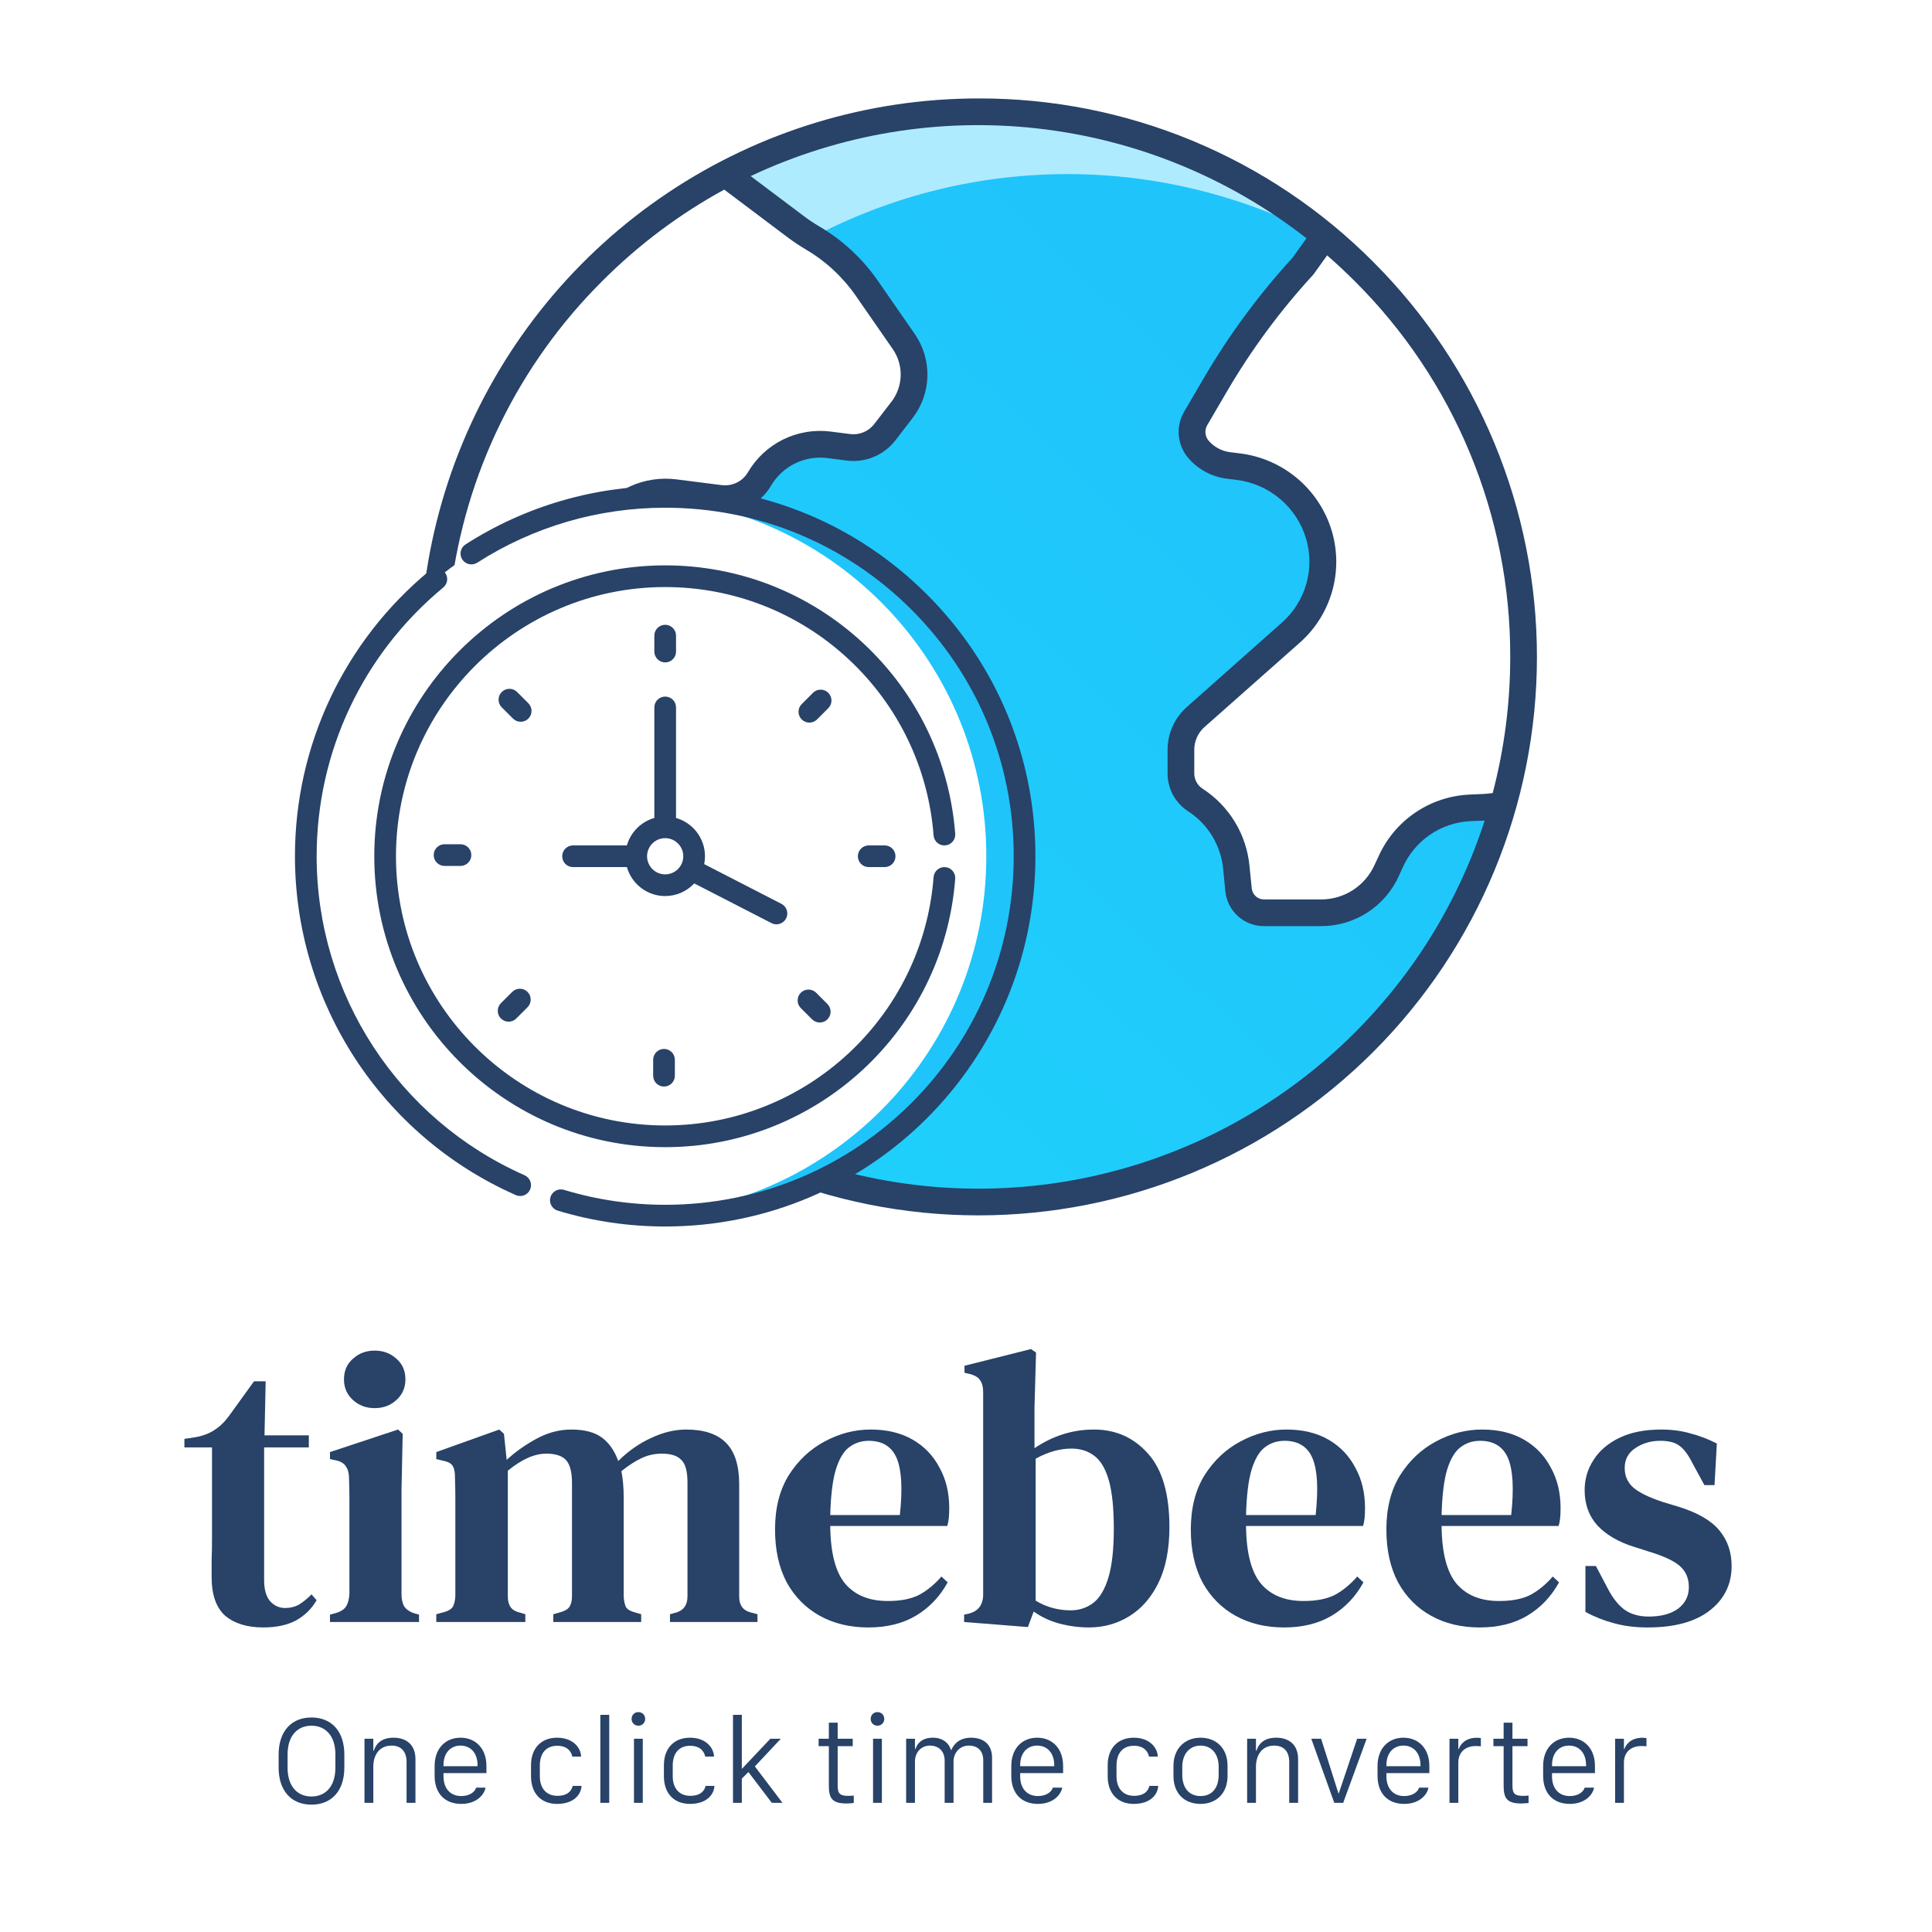 <svg width="191" height="191" viewBox="0 0 191 191" fill="none" xmlns="http://www.w3.org/2000/svg">
<rect width="191" height="191" fill="white"/>
<path d="M150.625 64.942C150.629 69.908 149.947 74.85 148.599 79.629L147.053 79.785C146.927 79.796 146.8 79.808 146.676 79.812L145.37 79.871C143.671 79.942 142.027 80.49 140.625 81.451C139.223 82.413 138.12 83.75 137.442 85.309L137.108 86.07C136.55 87.34 135.635 88.421 134.473 89.18C133.312 89.939 131.954 90.343 130.566 90.344H125.008C124.367 90.346 123.749 90.108 123.274 89.678C122.798 89.248 122.501 88.656 122.439 88.019L122.217 85.797C122.085 84.44 121.647 83.131 120.936 81.969C120.225 80.806 119.26 79.819 118.112 79.084C117.664 78.796 117.296 78.4 117.041 77.932C116.786 77.464 116.653 76.94 116.654 76.407V74.181C116.654 73.563 116.786 72.952 117.04 72.389C117.294 71.826 117.665 71.323 118.128 70.914L127.621 62.529C128.958 61.344 129.928 59.8 130.416 58.081C130.903 56.361 130.889 54.538 130.373 52.827C129.837 51.061 128.8 49.489 127.388 48.301C125.977 47.113 124.25 46.36 122.419 46.133L121.46 46.015C120.316 45.875 119.265 45.318 118.506 44.451C118.144 44.04 117.919 43.527 117.861 42.982C117.803 42.438 117.916 41.889 118.183 41.411L120.171 38.01C122.629 33.814 125.527 29.891 128.816 26.308L130.96 23.317C137.115 28.367 142.072 34.72 145.472 41.919C148.873 49.117 150.633 56.981 150.625 64.942Z" fill="white"/>
<path d="M147.052 79.785L148.598 79.629C142.204 102.255 121.404 118.833 96.733 118.833C66.97 118.833 42.842 94.706 42.842 64.942C42.842 63.246 42.919 61.57 43.073 59.914L43.724 59.976L44.459 59.831C46.2 59.49 48.004 59.701 49.62 60.434C51.235 61.168 52.581 62.387 53.471 63.922C53.891 64.641 54.412 65.296 55.019 65.866L58.851 69.474C59.536 70.117 60.368 70.583 61.275 70.831L61.722 70.954C63.019 71.31 64.201 71.996 65.155 72.945C66.108 73.894 66.799 75.074 67.161 76.369L69.214 83.78C69.462 84.67 69.877 85.504 70.436 86.239L76.659 94.397C77.436 95.416 77.952 96.609 78.164 97.873L79.855 108.022C79.909 108.386 80.096 108.717 80.379 108.952C80.581 109.115 80.824 109.22 81.081 109.256C81.338 109.292 81.6 109.258 81.839 109.157C82.32 108.956 82.736 108.628 83.044 108.209C83.352 107.789 83.539 107.293 83.586 106.775C83.791 104.7 84.621 102.737 85.966 101.144L87.77 98.977C88.088 98.593 88.328 98.15 88.473 97.673L90.328 91.663C90.874 89.888 91.96 88.326 93.434 87.194L98.946 82.962C99.346 82.663 99.618 82.224 99.707 81.732C99.752 81.463 99.737 81.187 99.664 80.924C99.59 80.661 99.46 80.417 99.282 80.21L95.613 75.892C95.394 75.635 95.184 75.366 94.989 75.091L92.182 71.183C90.631 69.018 88.15 67.584 85.486 67.654C85.219 67.661 84.955 67.591 84.725 67.454L78.993 64.014C78.168 63.522 77.231 63.251 76.271 63.228C75.311 63.204 74.362 63.429 73.514 63.88L70.494 65.499C69.172 66.207 67.63 66.389 66.18 66.007C64.729 65.626 63.477 64.709 62.674 63.442L59.74 58.81C59.075 57.76 58.732 56.539 58.751 55.297C58.77 54.055 59.151 52.846 59.848 51.817C60.593 50.71 61.633 49.833 62.849 49.283C64.065 48.733 65.411 48.533 66.735 48.705L71.136 49.264C71.904 49.369 72.686 49.247 73.386 48.912C74.085 48.577 74.67 48.043 75.069 47.378C75.756 46.196 76.777 45.243 78.003 44.638C79.229 44.032 80.606 43.802 81.963 43.976L83.887 44.222C84.562 44.306 85.248 44.214 85.876 43.953C86.505 43.691 87.054 43.271 87.47 42.733L89.166 40.533C89.914 39.568 90.334 38.39 90.365 37.169C90.396 35.949 90.036 34.751 89.338 33.75L85.68 28.477C84.278 26.453 82.451 24.761 80.326 23.517C79.768 23.191 79.229 22.834 78.712 22.446L75.63 20.132L71.728 17.193C81.111 12.285 91.732 10.248 102.265 11.338C112.799 12.427 122.778 16.593 130.959 23.317L128.815 26.308C125.526 29.891 122.628 33.814 120.17 38.01L118.182 41.411C117.915 41.889 117.802 42.438 117.86 42.982C117.918 43.526 118.143 44.04 118.505 44.451C119.264 45.318 120.315 45.875 121.459 46.015L122.418 46.133C124.249 46.36 125.976 47.113 127.387 48.301C128.799 49.489 129.836 51.061 130.372 52.827C130.888 54.538 130.902 56.361 130.415 58.081C129.927 59.8 128.957 61.344 127.62 62.529L118.127 70.914C117.664 71.323 117.293 71.826 117.039 72.389C116.785 72.952 116.653 73.563 116.653 74.181V76.407C116.652 76.939 116.785 77.464 117.04 77.932C117.295 78.4 117.663 78.796 118.111 79.084C119.259 79.819 120.224 80.805 120.935 81.968C121.646 83.131 122.084 84.44 122.216 85.797L122.438 88.019C122.5 88.656 122.797 89.248 123.272 89.678C123.748 90.108 124.366 90.346 125.007 90.344H130.565C131.953 90.343 133.31 89.939 134.472 89.18C135.634 88.421 136.549 87.34 137.107 86.07L137.441 85.309C138.119 83.75 139.222 82.413 140.624 81.451C142.026 80.49 143.67 79.942 145.369 79.871L146.675 79.812C146.799 79.807 146.926 79.796 147.052 79.785Z" fill="url(#paint0_linear)"/>
<path d="M99.281 80.21C99.459 80.417 99.589 80.661 99.663 80.924C99.736 81.187 99.751 81.463 99.706 81.732C99.618 82.224 99.345 82.663 98.945 82.962L93.433 87.194C91.959 88.326 90.874 89.888 90.327 91.663L88.472 97.673C88.327 98.15 88.088 98.593 87.769 98.977L85.965 101.144C84.62 102.737 83.79 104.7 83.585 106.775C83.538 107.293 83.351 107.789 83.043 108.209C82.735 108.628 82.319 108.956 81.838 109.157C81.599 109.258 81.337 109.292 81.08 109.256C80.823 109.22 80.58 109.115 80.378 108.952C80.095 108.717 79.908 108.386 79.854 108.022L78.163 97.873C77.951 96.609 77.435 95.416 76.658 94.397L70.436 86.239C69.876 85.504 69.461 84.67 69.213 83.78L67.16 76.37C66.798 75.074 66.107 73.894 65.154 72.945C64.2 71.996 63.018 71.31 61.721 70.954L61.274 70.831C60.367 70.583 59.535 70.117 58.85 69.474L55.018 65.866C54.411 65.296 53.89 64.641 53.47 63.922C52.58 62.387 51.234 61.168 49.618 60.434C48.003 59.701 46.199 59.49 44.458 59.831L43.723 59.976L43.072 59.914C43.911 50.969 46.971 42.376 51.975 34.915C56.98 27.454 63.769 21.363 71.727 17.193L75.629 20.132L78.71 22.446C79.228 22.834 79.767 23.191 80.325 23.517C82.45 24.761 84.277 26.453 85.679 28.477L89.337 33.75C90.035 34.751 90.395 35.949 90.364 37.169C90.333 38.39 89.913 39.568 89.165 40.533L87.469 42.733C87.053 43.271 86.504 43.691 85.875 43.953C85.247 44.214 84.561 44.306 83.886 44.222L81.962 43.976C80.605 43.802 79.228 44.032 78.002 44.638C76.776 45.243 75.755 46.196 75.068 47.378C74.669 48.043 74.084 48.577 73.385 48.912C72.686 49.247 71.903 49.369 71.135 49.264L66.734 48.705C65.41 48.533 64.064 48.733 62.848 49.283C61.632 49.833 60.592 50.71 59.847 51.817C59.15 52.846 58.769 54.056 58.75 55.297C58.731 56.539 59.075 57.76 59.739 58.81L62.673 63.442C63.476 64.709 64.728 65.626 66.179 66.007C67.629 66.389 69.171 66.207 70.493 65.499L73.513 63.88C74.361 63.429 75.31 63.204 76.27 63.228C77.23 63.251 78.168 63.522 78.992 64.014L84.724 67.454C84.954 67.591 85.218 67.661 85.485 67.654C88.149 67.584 90.63 69.018 92.181 71.183L94.988 75.091C95.183 75.366 95.392 75.635 95.612 75.892L99.281 80.21Z" fill="white"/>
<path d="M96.732 11.052C88.022 11.039 79.439 13.146 71.727 17.193L75.629 20.132L78.71 22.446C79.215 22.823 79.74 23.172 80.283 23.491L80.525 23.352C88.291 19.292 96.93 17.184 105.693 17.211C114.456 17.238 123.082 19.398 130.823 23.506L130.958 23.317C121.325 15.369 109.221 11.031 96.732 11.052Z" fill="#AFEBFF"/>
<path d="M51.641 71.101C51.641 69.406 51.718 67.729 51.872 66.073L52.379 62.442C51.394 61.363 50.148 60.556 48.761 60.099C47.374 59.641 45.892 59.549 44.459 59.831L43.724 59.976L43.073 59.914C42.922 61.571 42.844 63.247 42.842 64.942C42.839 74.525 45.392 83.935 50.237 92.202C55.083 100.469 62.046 107.294 70.408 111.973C64.515 106.919 59.785 100.649 56.546 93.594C53.306 86.538 51.633 78.865 51.641 71.101Z" fill="#AFEBFF"/>
<path d="M52.34 62.4C53.684 54.2 56.905 46.422 61.751 39.672C66.596 32.922 72.936 27.382 80.275 23.486C79.734 23.168 79.212 22.821 78.71 22.446L75.629 20.132L71.727 17.193C63.769 21.363 56.98 27.454 51.975 34.915C46.971 42.376 43.911 50.969 43.072 59.914L43.723 59.976L44.458 59.831C45.882 59.551 47.353 59.64 48.733 60.09C50.113 60.539 51.354 61.335 52.34 62.4Z" fill="white"/>
<path d="M96.732 9.732C85.812 9.732 75.138 12.97 66.059 19.037C56.979 25.103 49.903 33.726 45.724 43.814C41.545 53.903 40.452 65.004 42.582 75.713C44.713 86.423 49.971 96.261 57.692 103.982C68.046 114.336 82.089 120.153 96.732 120.153C111.375 120.153 125.418 114.336 135.772 103.982C146.126 93.628 151.943 79.585 151.943 64.942C151.943 50.3 146.126 36.257 135.772 25.903C130.657 20.76 124.573 16.683 117.872 13.907C111.171 11.131 103.985 9.712 96.732 9.732ZM59.559 27.769C63.12 24.202 67.174 21.163 71.597 18.746L77.918 23.5C78.476 23.918 79.057 24.305 79.658 24.657C81.615 25.806 83.3 27.366 84.596 29.229L88.252 34.501C88.79 35.273 89.067 36.196 89.043 37.136C89.019 38.076 88.696 38.984 88.12 39.728L86.424 41.927C86.148 42.283 85.785 42.561 85.369 42.734C84.953 42.907 84.499 42.968 84.053 42.912L82.128 42.666C80.514 42.459 78.875 42.732 77.416 43.452C75.957 44.173 74.743 45.308 73.927 46.715C73.659 47.157 73.268 47.51 72.801 47.73C72.334 47.951 71.813 48.028 71.302 47.954L66.901 47.395C65.335 47.191 63.743 47.427 62.304 48.078C60.865 48.728 59.636 49.767 58.755 51.077C57.914 52.318 57.453 53.778 57.43 55.277C57.407 56.776 57.822 58.249 58.624 59.516L61.559 64.149C62.544 65.692 64.075 66.808 65.846 67.274C67.617 67.74 69.498 67.521 71.115 66.662L74.136 65.044C74.782 64.7 75.506 64.529 76.238 64.546C76.969 64.564 77.684 64.77 78.313 65.145L84.046 68.585C84.49 68.853 85.002 68.987 85.52 68.973C87.644 68.914 89.732 70.031 91.109 71.951L93.914 75.861C94.132 76.165 94.365 76.463 94.606 76.747L98.276 81.064C98.33 81.126 98.369 81.2 98.391 81.279C98.413 81.359 98.417 81.442 98.403 81.523C98.367 81.682 98.273 81.822 98.14 81.915L92.628 86.148C90.935 87.443 89.689 89.235 89.065 91.273L87.212 97.284C87.117 97.594 86.961 97.882 86.753 98.132L84.949 100.3C83.431 102.097 82.496 104.313 82.269 106.654C82.244 106.934 82.143 107.201 81.977 107.428C81.811 107.654 81.586 107.831 81.327 107.939C81.306 107.949 81.282 107.952 81.26 107.948C81.237 107.944 81.216 107.933 81.199 107.917C81.174 107.884 81.159 107.845 81.155 107.805L79.465 97.657C79.218 96.181 78.615 94.788 77.709 93.598L71.486 85.437C71.027 84.837 70.687 84.154 70.486 83.426L68.432 76.015C68.008 74.501 67.199 73.121 66.085 72.011C64.97 70.901 63.587 70.098 62.07 69.68L61.623 69.558C60.924 69.367 60.283 69.008 59.755 68.513L55.923 64.906C55.409 64.422 54.967 63.867 54.611 63.257C53.611 61.539 52.116 60.163 50.322 59.309C48.527 58.456 46.516 58.164 44.553 58.473C45.966 46.844 51.252 36.029 59.559 27.769ZM133.906 102.116C126.554 109.468 117.186 114.475 106.988 116.504C96.79 118.532 86.22 117.491 76.614 113.512C67.008 109.533 58.797 102.795 53.021 94.15C47.244 85.504 44.161 75.34 44.161 64.942C44.161 63.69 44.205 62.445 44.293 61.208L44.713 61.125C46.185 60.839 47.71 61.019 49.075 61.639C50.44 62.26 51.578 63.29 52.331 64.587C52.815 65.416 53.416 66.171 54.114 66.828L57.946 70.434C58.788 71.226 59.812 71.799 60.927 72.105L61.375 72.227C62.451 72.523 63.432 73.093 64.223 73.88C65.014 74.668 65.587 75.646 65.888 76.721L67.942 84.132C68.233 85.184 68.723 86.171 69.386 87.039L75.61 95.199C76.255 96.047 76.684 97.04 76.861 98.091L78.552 108.24C78.65 108.894 78.98 109.491 79.482 109.922C79.983 110.354 80.624 110.59 81.285 110.589C81.65 110.589 82.012 110.516 82.349 110.374C83.051 110.081 83.659 109.602 84.108 108.989C84.557 108.376 84.83 107.652 84.898 106.895C85.077 105.086 85.803 103.375 86.979 101.99L88.783 99.821C89.214 99.304 89.537 98.706 89.735 98.063L91.588 92.052C92.052 90.537 92.978 89.205 94.236 88.242L99.748 84.01C100.418 83.508 100.87 82.767 101.01 81.941C101.083 81.484 101.057 81.016 100.932 80.569C100.808 80.123 100.588 79.709 100.288 79.356L96.618 75.039C96.423 74.809 96.235 74.569 96.059 74.324L93.254 70.414C91.366 67.782 88.449 66.257 85.451 66.336C85.435 66.336 85.418 66.332 85.404 66.324L79.671 62.883C78.65 62.275 77.489 61.94 76.301 61.911C75.113 61.882 73.938 62.161 72.889 62.719L69.869 64.337C68.84 64.884 67.643 65.022 66.516 64.726C65.389 64.43 64.415 63.72 63.789 62.738L60.854 58.105C60.327 57.272 60.054 56.304 60.069 55.319C60.085 54.334 60.387 53.375 60.94 52.559C61.549 51.654 62.398 50.936 63.392 50.487C64.386 50.037 65.486 49.874 66.568 50.015L70.969 50.574C71.995 50.714 73.038 50.549 73.97 50.099C74.902 49.649 75.681 48.934 76.208 48.044C76.765 47.086 77.591 46.312 78.585 45.822C79.579 45.331 80.696 45.145 81.795 45.286L83.72 45.533C84.623 45.645 85.54 45.521 86.381 45.172C87.222 44.822 87.957 44.26 88.515 43.541L90.21 41.341C91.13 40.154 91.646 38.705 91.684 37.205C91.722 35.704 91.279 34.23 90.421 32.999L86.764 27.725C85.249 25.547 83.279 23.723 80.991 22.38C80.477 22.078 79.98 21.748 79.504 21.39L74.212 17.41C83.041 13.244 92.855 11.613 102.558 12.698C112.26 13.784 121.471 17.544 129.162 23.558L127.788 25.475C124.457 29.11 121.521 33.089 119.031 37.345L117.035 40.756C116.631 41.472 116.459 42.296 116.544 43.113C116.629 43.931 116.967 44.702 117.51 45.319C118.482 46.431 119.83 47.145 121.297 47.325L122.255 47.443C123.833 47.638 125.321 48.287 126.537 49.311C127.754 50.334 128.647 51.689 129.109 53.21C129.552 54.679 129.564 56.245 129.145 57.721C128.726 59.197 127.893 60.523 126.744 61.541L117.299 69.926C116.702 70.462 116.227 71.118 115.905 71.852C115.582 72.586 115.42 73.38 115.429 74.181V76.407C115.418 77.156 115.597 77.897 115.949 78.559C116.301 79.221 116.816 79.783 117.444 80.192C118.42 80.822 119.241 81.666 119.845 82.659C120.448 83.653 120.818 84.771 120.926 85.928L121.136 88.097C121.229 89.054 121.678 89.941 122.395 90.582C123.112 91.224 124.044 91.572 125.006 91.558H130.563C132.203 91.568 133.81 91.1 135.187 90.21C136.564 89.32 137.651 88.047 138.315 86.548L138.649 85.814C139.229 84.482 140.172 83.341 141.371 82.52C142.57 81.7 143.976 81.235 145.428 81.177L146.735 81.124L146.776 81.122C144.217 89.044 139.805 96.241 133.906 102.116ZM147.569 78.406L146.92 78.472C146.817 78.483 146.715 78.49 146.614 78.494L145.308 78.553C143.363 78.634 141.481 79.261 139.876 80.362C138.27 81.463 137.008 82.994 136.232 84.779L135.898 85.488C135.44 86.517 134.691 87.391 133.744 88C132.796 88.61 131.69 88.929 130.563 88.918H125.006C124.698 88.931 124.397 88.826 124.164 88.624C123.931 88.423 123.783 88.141 123.75 87.835L123.528 85.639C123.386 84.09 122.893 82.594 122.087 81.264C121.28 79.934 120.182 78.804 118.875 77.962C118.618 77.793 118.41 77.562 118.269 77.29C118.128 77.017 118.059 76.713 118.068 76.407V74.181C118.06 73.754 118.142 73.329 118.311 72.936C118.48 72.544 118.731 72.192 119.047 71.904L128.517 63.519C130.042 62.165 131.147 60.402 131.702 58.44C132.257 56.477 132.238 54.397 131.648 52.444C131.036 50.434 129.854 48.644 128.246 47.291C126.637 45.938 124.671 45.081 122.585 44.824L121.624 44.706C120.801 44.605 120.045 44.204 119.499 43.581C119.32 43.378 119.207 43.125 119.176 42.856C119.145 42.588 119.196 42.316 119.323 42.077L121.311 38.677C123.72 34.561 126.562 30.714 129.788 27.201C129.824 27.162 129.858 27.12 129.889 27.077L131.201 25.246C132.126 26.053 133.027 26.894 133.906 27.769C138.803 32.639 142.685 38.432 145.328 44.813C147.971 51.194 149.322 58.036 149.303 64.942C149.306 69.486 148.723 74.011 147.569 78.406L147.569 78.406Z" fill="#284268"/>
<g clip-path="url(#clip0)">
<path d="M65.762 120.18C85.384 120.18 101.291 104.273 101.291 84.651C101.291 65.029 85.384 49.122 65.762 49.122C46.139 49.122 30.232 65.029 30.232 84.651C30.232 104.273 46.139 120.18 65.762 120.18Z" fill="white"/>
<path d="M65.76 49.122C65.126 49.122 64.495 49.139 63.869 49.172C82.613 50.155 97.508 65.663 97.508 84.651C97.508 103.639 82.613 119.148 63.869 120.13C64.495 120.163 65.126 120.18 65.76 120.18C85.382 120.18 101.289 104.273 101.289 84.651C101.289 65.029 85.382 49.122 65.76 49.122Z" fill="#1FC4FB"/>
<path d="M65.76 112.337C81.051 112.337 93.446 99.942 93.446 84.651C93.446 69.36 81.051 56.965 65.76 56.965C50.469 56.965 38.074 69.36 38.074 84.651C38.074 99.942 50.469 112.337 65.76 112.337Z" fill="white"/>
<path d="M65.763 87.513C67.343 87.513 68.625 86.232 68.625 84.651C68.625 83.07 67.343 81.789 65.763 81.789C64.182 81.789 62.9 83.07 62.9 84.651C62.9 86.232 64.182 87.513 65.763 87.513Z" fill="white"/>
<path d="M65.761 65.486C66.353 65.486 66.834 65.006 66.834 64.414V62.84C66.834 62.248 66.353 61.768 65.761 61.768C65.169 61.768 64.689 62.248 64.689 62.84V64.414C64.689 65.006 65.169 65.486 65.761 65.486Z" fill="#284268"/>
<path d="M81.887 68.494C81.468 68.075 80.789 68.075 80.371 68.494L79.258 69.607C78.839 70.026 78.839 70.705 79.257 71.123C79.467 71.333 79.741 71.438 80.016 71.438C80.29 71.438 80.565 71.333 80.774 71.124L81.887 70.011C82.305 69.592 82.305 68.913 81.887 68.494Z" fill="#284268"/>
<path d="M85.883 83.579C85.291 83.579 84.811 84.059 84.811 84.651C84.811 85.243 85.291 85.723 85.883 85.723H87.457C88.05 85.723 88.529 85.243 88.529 84.651C88.529 84.059 88.05 83.579 87.457 83.579H85.883Z" fill="#284268"/>
<path d="M80.686 98.144C80.267 97.726 79.588 97.726 79.169 98.144C78.751 98.563 78.751 99.242 79.169 99.661L80.282 100.774C80.492 100.983 80.766 101.087 81.041 101.087C81.315 101.087 81.59 100.983 81.799 100.774C82.218 100.355 82.218 99.676 81.799 99.257L80.686 98.144Z" fill="#284268"/>
<path d="M64.573 104.772V106.346C64.573 106.938 65.053 107.418 65.646 107.418C66.238 107.418 66.718 106.938 66.718 106.346V104.772C66.718 104.179 66.238 103.699 65.646 103.699C65.053 103.699 64.573 104.179 64.573 104.772Z" fill="#284268"/>
<path d="M50.636 98.062L49.523 99.175C49.104 99.594 49.104 100.272 49.523 100.691C49.732 100.901 50.006 101.005 50.281 101.005C50.555 101.005 50.83 100.901 51.039 100.691L52.152 99.579C52.571 99.16 52.571 98.481 52.152 98.062C51.733 97.643 51.054 97.643 50.636 98.062Z" fill="#284268"/>
<path d="M43.95 83.462C43.358 83.462 42.877 83.942 42.877 84.534C42.877 85.127 43.358 85.607 43.95 85.607H45.524C46.116 85.607 46.596 85.127 46.596 84.534C46.596 83.942 46.116 83.462 45.524 83.462H43.95Z" fill="#284268"/>
<path d="M52.233 69.525L51.121 68.412C50.702 67.993 50.023 67.993 49.604 68.412C49.185 68.83 49.185 69.509 49.604 69.928L50.717 71.041C50.926 71.25 51.201 71.355 51.475 71.355C51.75 71.355 52.024 71.25 52.233 71.041C52.652 70.622 52.652 69.943 52.233 69.525Z" fill="#284268"/>
<path d="M68.634 87.334L76.272 91.262C76.802 91.534 77.447 91.322 77.716 90.799C77.987 90.272 77.779 89.625 77.253 89.355L69.617 85.428C69.668 85.177 69.695 84.917 69.695 84.651C69.695 82.853 68.482 81.334 66.833 80.866V69.936C66.833 69.344 66.353 68.864 65.76 68.864C65.168 68.864 64.688 69.344 64.688 69.936V80.866C63.38 81.237 62.347 82.27 61.976 83.578H56.653C56.061 83.578 55.581 84.058 55.581 84.651C55.581 85.243 56.061 85.723 56.653 85.723H61.976C62.444 87.373 63.963 88.585 65.76 88.585C66.893 88.585 67.915 88.103 68.634 87.334ZM65.76 86.441C64.773 86.441 63.971 85.638 63.971 84.651C63.971 83.664 64.773 82.861 65.76 82.861C66.747 82.861 67.55 83.664 67.55 84.651C67.55 85.638 66.747 86.441 65.76 86.441Z" fill="#284268"/>
<path d="M93.446 83.577C94.037 83.532 94.479 83.016 94.433 82.426C93.882 75.221 90.654 68.532 85.346 63.593C80.009 58.627 73.054 55.893 65.76 55.893C49.903 55.893 37.002 68.794 37.002 84.651C37.002 100.509 49.903 113.41 65.76 113.41C80.757 113.41 93.286 101.856 94.433 86.877C94.478 86.286 94.037 85.771 93.446 85.726C92.858 85.681 92.34 86.123 92.295 86.713C91.236 100.544 79.668 111.265 65.76 111.265C51.085 111.265 39.146 99.326 39.146 84.651C39.146 69.976 51.085 58.037 65.76 58.037C72.51 58.037 78.947 60.568 83.885 65.163C88.798 69.734 91.785 75.923 92.295 82.59C92.34 83.18 92.853 83.623 93.446 83.577Z" fill="#284268"/>
<path d="M91.642 58.77C84.729 51.856 75.538 48.049 65.761 48.049C58.735 48.049 51.909 50.046 46.022 53.823C45.523 54.143 45.378 54.806 45.698 55.305C46.018 55.803 46.681 55.948 47.18 55.628C52.721 52.073 59.146 50.194 65.761 50.194C74.965 50.194 83.618 53.778 90.126 60.286C96.634 66.794 100.218 75.447 100.218 84.651C100.218 103.694 84.807 119.108 65.761 119.108C62.358 119.108 58.992 118.611 55.757 117.631C55.19 117.459 54.591 117.78 54.42 118.347C54.248 118.913 54.568 119.512 55.135 119.684C58.572 120.725 62.147 121.253 65.761 121.253C85.99 121.253 102.363 104.882 102.363 84.651C102.363 74.874 98.555 65.683 91.642 58.77Z" fill="#284268"/>
<path d="M51.857 116.185C39.372 110.672 31.304 98.294 31.304 84.651C31.304 74.341 35.866 64.657 43.821 58.08C44.278 57.703 44.342 57.027 43.964 56.571C43.587 56.114 42.911 56.05 42.455 56.428C34.005 63.413 29.159 73.7 29.159 84.651C29.159 99.143 37.729 112.291 50.991 118.147C51.132 118.21 51.279 118.239 51.424 118.239C51.835 118.239 52.228 118.001 52.405 117.6C52.644 117.058 52.399 116.425 51.857 116.185Z" fill="#284268"/>
</g>
<path d="M26.034 160.892C24.445 160.892 23.189 160.507 22.267 159.738C21.37 158.944 20.921 157.663 20.921 155.894C20.921 155.279 20.921 154.703 20.921 154.165C20.947 153.601 20.96 152.947 20.96 152.204V143.094H18.23V142.248L19.268 142.094C20.012 141.966 20.639 141.736 21.152 141.403C21.69 141.069 22.177 140.608 22.613 140.019L25.111 136.559H26.264L26.149 141.902H30.531V143.094H26.111V156.202C26.111 157.124 26.303 157.816 26.687 158.278C27.097 158.739 27.597 158.97 28.186 158.97C28.699 158.97 29.16 158.854 29.57 158.624C29.98 158.367 30.39 158.034 30.8 157.624L31.3 158.201C30.813 159.046 30.134 159.713 29.263 160.2C28.391 160.661 27.315 160.892 26.034 160.892Z" fill="#284268"/>
<path d="M37.043 139.211C36.197 139.211 35.48 138.942 34.89 138.404C34.301 137.866 34.006 137.187 34.006 136.367C34.006 135.521 34.301 134.842 34.89 134.33C35.48 133.791 36.197 133.522 37.043 133.522C37.889 133.522 38.606 133.791 39.196 134.33C39.785 134.842 40.08 135.521 40.08 136.367C40.08 137.187 39.785 137.866 39.196 138.404C38.606 138.942 37.889 139.211 37.043 139.211ZM32.622 160.353V159.623L33.199 159.469C33.712 159.316 34.057 159.085 34.237 158.777C34.416 158.47 34.519 158.06 34.544 157.547V150.474C34.544 149.68 34.544 148.95 34.544 148.283C34.544 147.591 34.532 146.887 34.506 146.169C34.506 145.657 34.403 145.259 34.198 144.977C34.019 144.67 33.673 144.465 33.16 144.362L32.622 144.247V143.555L39.349 141.326L39.811 141.748L39.695 147.207V157.586C39.695 158.098 39.785 158.508 39.964 158.816C40.169 159.123 40.515 159.354 41.002 159.508L41.425 159.623V160.353H32.622Z" fill="#284268"/>
<path d="M43.132 160.353V159.585L43.978 159.354C44.388 159.226 44.657 159.046 44.785 158.816C44.913 158.56 44.99 158.226 45.016 157.816V150.205C45.016 149.36 45.016 148.642 45.016 148.053C45.016 147.463 45.003 146.771 44.977 145.977C44.977 145.541 44.913 145.208 44.785 144.977C44.657 144.721 44.375 144.542 43.94 144.439L43.132 144.247V143.555L49.36 141.326L49.821 141.748L50.09 144.324C50.987 143.504 51.986 142.799 53.088 142.21C54.19 141.62 55.318 141.326 56.471 141.326C57.752 141.326 58.752 141.582 59.469 142.094C60.187 142.607 60.738 143.389 61.122 144.439C62.096 143.465 63.172 142.709 64.351 142.171C65.53 141.608 66.696 141.326 67.849 141.326C69.592 141.326 70.899 141.761 71.77 142.633C72.641 143.504 73.077 144.875 73.077 146.746V157.855C73.077 158.675 73.436 159.187 74.153 159.392L74.884 159.585V160.353H66.235V159.585L66.927 159.392C67.619 159.162 67.965 158.636 67.965 157.816V146.553C67.965 145.452 67.76 144.708 67.35 144.324C66.965 143.914 66.325 143.709 65.428 143.709C64.736 143.709 64.082 143.85 63.467 144.132C62.852 144.414 62.173 144.849 61.43 145.439C61.584 146.208 61.66 147.092 61.66 148.091V157.855C61.686 158.291 61.763 158.636 61.891 158.893C62.045 159.123 62.327 159.29 62.737 159.392L63.39 159.585V160.353H54.703V159.585L55.51 159.354C55.92 159.226 56.189 159.046 56.317 158.816C56.471 158.56 56.548 158.226 56.548 157.816V146.592C56.548 145.541 56.356 144.798 55.971 144.362C55.587 143.927 54.934 143.709 54.011 143.709C52.832 143.709 51.563 144.273 50.205 145.4V157.855C50.205 158.701 50.564 159.213 51.282 159.392L51.935 159.585V160.353H43.132Z" fill="#284268"/>
<path d="M86.077 141.326C87.692 141.326 89.075 141.659 90.229 142.325C91.382 142.991 92.266 143.914 92.881 145.093C93.522 146.246 93.842 147.579 93.842 149.091C93.842 149.424 93.829 149.744 93.803 150.052C93.778 150.333 93.727 150.603 93.65 150.859H82.079C82.105 153.498 82.592 155.395 83.54 156.548C84.514 157.701 85.923 158.278 87.768 158.278C89.05 158.278 90.088 158.073 90.882 157.663C91.677 157.227 92.407 156.625 93.073 155.856L93.688 156.433C92.919 157.842 91.869 158.944 90.536 159.738C89.229 160.507 87.666 160.892 85.846 160.892C84.027 160.892 82.425 160.507 81.041 159.738C79.658 158.97 78.568 157.868 77.774 156.433C77.005 154.972 76.621 153.229 76.621 151.205C76.621 149.103 77.069 147.322 77.966 145.862C78.889 144.401 80.068 143.286 81.503 142.517C82.963 141.723 84.488 141.326 86.077 141.326ZM85.885 142.44C85.142 142.44 84.488 142.658 83.924 143.094C83.386 143.504 82.951 144.247 82.618 145.323C82.31 146.374 82.131 147.86 82.079 149.782H88.96C89.242 147.194 89.139 145.323 88.653 144.17C88.166 143.017 87.243 142.44 85.885 142.44Z" fill="#284268"/>
<path d="M101.618 160.853L95.314 160.353V159.623L95.698 159.546C96.697 159.316 97.197 158.675 97.197 157.624V137.635C97.197 137.123 97.094 136.726 96.889 136.444C96.71 136.162 96.364 135.957 95.852 135.829L95.352 135.713V135.021L101.925 133.369L102.425 133.715L102.271 139.135V143.171C104.091 141.941 106.051 141.326 108.152 141.326C110.305 141.326 112.086 142.12 113.496 143.709C114.905 145.272 115.61 147.694 115.61 150.974C115.61 153.152 115.251 154.985 114.533 156.471C113.816 157.932 112.855 159.034 111.65 159.777C110.446 160.52 109.113 160.892 107.653 160.892C106.679 160.892 105.705 160.763 104.731 160.507C103.783 160.251 102.937 159.854 102.194 159.316L101.618 160.853ZM105.846 159.2C106.692 159.2 107.435 158.957 108.076 158.47C108.716 157.983 109.216 157.15 109.575 155.971C109.933 154.792 110.113 153.178 110.113 151.128C110.113 149.078 109.946 147.476 109.613 146.323C109.28 145.17 108.793 144.362 108.152 143.901C107.537 143.44 106.794 143.209 105.923 143.209C104.77 143.209 103.591 143.542 102.386 144.209V158.239C103.437 158.88 104.59 159.2 105.846 159.2Z" fill="#284268"/>
<path d="M127.182 141.326C128.797 141.326 130.181 141.659 131.334 142.325C132.487 142.991 133.371 143.914 133.986 145.093C134.627 146.246 134.947 147.579 134.947 149.091C134.947 149.424 134.934 149.744 134.909 150.052C134.883 150.333 134.832 150.603 134.755 150.859H123.185C123.21 153.498 123.697 155.395 124.645 156.548C125.619 157.701 127.029 158.278 128.874 158.278C130.155 158.278 131.193 158.073 131.987 157.663C132.782 157.227 133.512 156.625 134.178 155.856L134.793 156.433C134.025 157.842 132.974 158.944 131.641 159.738C130.334 160.507 128.771 160.892 126.952 160.892C125.132 160.892 123.531 160.507 122.147 159.738C120.763 158.97 119.674 157.868 118.879 156.433C118.11 154.972 117.726 153.229 117.726 151.205C117.726 149.103 118.175 147.322 119.071 145.862C119.994 144.401 121.173 143.286 122.608 142.517C124.069 141.723 125.593 141.326 127.182 141.326ZM126.99 142.44C126.247 142.44 125.593 142.658 125.03 143.094C124.492 143.504 124.056 144.247 123.723 145.323C123.415 146.374 123.236 147.86 123.185 149.782H130.065C130.347 147.194 130.245 145.323 129.758 144.17C129.271 143.017 128.348 142.44 126.99 142.44Z" fill="#284268"/>
<path d="M146.515 141.326C148.129 141.326 149.513 141.659 150.666 142.325C151.82 142.991 152.704 143.914 153.319 145.093C153.96 146.246 154.28 147.579 154.28 149.091C154.28 149.424 154.267 149.744 154.241 150.052C154.216 150.333 154.165 150.603 154.088 150.859H142.517C142.543 153.498 143.03 155.395 143.978 156.548C144.952 157.701 146.361 158.278 148.206 158.278C149.488 158.278 150.526 158.073 151.32 157.663C152.114 157.227 152.845 156.625 153.511 155.856L154.126 156.433C153.357 157.842 152.307 158.944 150.974 159.738C149.667 160.507 148.104 160.892 146.284 160.892C144.465 160.892 142.863 160.507 141.479 159.738C140.095 158.97 139.006 157.868 138.212 156.433C137.443 154.972 137.059 153.229 137.059 151.205C137.059 149.103 137.507 147.322 138.404 145.862C139.327 144.401 140.505 143.286 141.941 142.517C143.401 141.723 144.926 141.326 146.515 141.326ZM146.323 142.44C145.58 142.44 144.926 142.658 144.362 143.094C143.824 143.504 143.388 144.247 143.055 145.323C142.748 146.374 142.568 147.86 142.517 149.782H149.398C149.68 147.194 149.577 145.323 149.09 144.17C148.604 143.017 147.681 142.44 146.323 142.44Z" fill="#284268"/>
<path d="M162.888 160.892C161.658 160.892 160.543 160.751 159.543 160.469C158.57 160.213 157.634 159.841 156.737 159.354V154.818H157.775L158.928 157.009C159.415 157.957 159.966 158.662 160.581 159.123C161.222 159.585 162.029 159.815 163.003 159.815C164.207 159.815 165.168 159.559 165.886 159.046C166.604 158.508 166.962 157.791 166.962 156.894C166.962 156.074 166.693 155.408 166.155 154.895C165.617 154.382 164.656 153.908 163.272 153.473L161.581 152.935C160.069 152.473 158.864 151.781 157.967 150.859C157.096 149.911 156.66 148.732 156.66 147.322C156.66 146.22 156.955 145.221 157.545 144.324C158.134 143.401 158.992 142.671 160.12 142.133C161.248 141.595 162.619 141.326 164.233 141.326C165.284 141.326 166.245 141.454 167.116 141.71C168.013 141.941 168.884 142.274 169.73 142.709L169.499 146.823H168.5L167.308 144.631C166.898 143.811 166.475 143.248 166.04 142.94C165.63 142.607 164.989 142.44 164.118 142.44C163.195 142.44 162.375 142.684 161.658 143.171C160.966 143.632 160.62 144.286 160.62 145.131C160.62 145.926 160.914 146.579 161.504 147.092C162.093 147.579 163.041 148.04 164.348 148.475L166.001 148.975C167.872 149.565 169.205 150.346 169.999 151.32C170.794 152.294 171.191 153.46 171.191 154.818C171.191 156.638 170.46 158.111 169 159.239C167.565 160.341 165.527 160.892 162.888 160.892Z" fill="#284268"/>
<path d="M33.158 173.456V174.752C33.158 176.641 32.153 177.604 30.791 177.604C29.428 177.604 28.43 176.641 28.43 174.752V173.456C28.43 171.567 29.435 170.605 30.791 170.605C32.147 170.605 33.158 171.567 33.158 173.456ZM34.042 174.746V173.468C34.042 171.143 32.771 169.793 30.791 169.793C28.817 169.793 27.546 171.143 27.546 173.462V174.746C27.546 177.059 28.817 178.409 30.791 178.409C32.771 178.409 34.042 177.059 34.042 174.746ZM36.034 178.233H36.906V174.661C36.906 173.517 37.487 172.572 38.71 172.572C39.661 172.572 40.194 173.16 40.194 174.183V178.233H41.072V173.904C41.072 172.494 40.182 171.791 38.904 171.791C37.572 171.791 37.118 172.548 36.955 173.075H36.906V171.894H36.034V178.233ZM45.607 178.336C47.151 178.336 47.901 177.38 47.998 176.726H47.072C46.957 177.144 46.436 177.561 45.601 177.561C44.456 177.561 43.845 176.732 43.845 175.624V175.291H48.089V174.582C48.089 172.863 47.023 171.791 45.528 171.791C44.032 171.791 42.967 172.863 42.967 174.582V175.563C42.967 177.253 43.935 178.336 45.607 178.336ZM43.845 174.607V174.504C43.845 173.323 44.517 172.572 45.528 172.572C46.539 172.572 47.211 173.323 47.211 174.504V174.607H43.845ZM52.497 175.606C52.497 177.295 53.49 178.336 55.076 178.336C56.729 178.336 57.45 177.404 57.492 176.556H56.62C56.499 177.053 56.118 177.537 55.094 177.537C54.023 177.537 53.369 176.798 53.369 175.606V174.552C53.369 173.347 53.968 172.59 55.088 172.59C56.16 172.59 56.499 173.244 56.578 173.656H57.45C57.419 172.772 56.638 171.791 55.076 171.791C53.496 171.791 52.497 172.845 52.497 174.504V175.606ZM59.351 178.233H60.229V169.533H59.351V178.233ZM62.675 178.233H63.547V171.894H62.675V178.233ZM62.439 169.939C62.439 170.314 62.735 170.605 63.105 170.605C63.492 170.605 63.783 170.314 63.783 169.939C63.783 169.545 63.492 169.26 63.105 169.26C62.735 169.26 62.439 169.545 62.439 169.939ZM65.635 175.606C65.635 177.295 66.629 178.336 68.215 178.336C69.868 178.336 70.588 177.404 70.631 176.556H69.759C69.638 177.053 69.256 177.537 68.233 177.537C67.161 177.537 66.507 176.798 66.507 175.606V174.552C66.507 173.347 67.107 172.59 68.227 172.59C69.299 172.59 69.638 173.244 69.716 173.656H70.588C70.558 172.772 69.777 171.791 68.215 171.791C66.635 171.791 65.635 172.845 65.635 174.504V175.606ZM73.337 175.83L73.991 175.188L76.304 178.233H77.357L74.627 174.631L77.194 171.894H76.159L73.373 174.843H73.337V169.533H72.465V178.233H73.337V175.83ZM81.941 171.894H80.93V172.627H81.941V176.514C81.941 177.731 82.225 178.294 83.672 178.294C83.872 178.294 84.308 178.264 84.405 178.246V177.513C84.296 177.525 84.036 177.543 83.884 177.543C83.067 177.543 82.813 177.337 82.813 176.556V172.627H84.302V171.894H82.813V170.308H81.941V171.894ZM86.312 178.233H87.184V171.894H86.312V178.233ZM86.076 169.939C86.076 170.314 86.373 170.605 86.742 170.605C87.13 170.605 87.42 170.314 87.42 169.939C87.42 169.545 87.13 169.26 86.742 169.26C86.373 169.26 86.076 169.545 86.076 169.939ZM89.582 178.233H90.454V174.159C90.454 173.25 91.053 172.572 91.943 172.572C92.851 172.572 93.39 173.184 93.39 174.056V178.233H94.268V174.153C94.268 173.257 94.904 172.572 95.782 172.572C96.708 172.572 97.205 173.148 97.205 174.013V178.233H98.077V173.777C98.077 172.488 97.271 171.791 95.988 171.791C94.892 171.791 94.298 172.397 94.05 173.008H94.014C93.814 172.33 93.209 171.791 92.228 171.791C91.053 171.791 90.647 172.463 90.502 172.911H90.454V171.894H89.582V178.233ZM102.618 178.336C104.162 178.336 104.912 177.38 105.009 176.726H104.083C103.968 177.144 103.447 177.561 102.612 177.561C101.467 177.561 100.856 176.732 100.856 175.624V175.291H105.1V174.582C105.1 172.863 104.034 171.791 102.539 171.791C101.043 171.791 99.978 172.863 99.978 174.582V175.563C99.978 177.253 100.946 178.336 102.618 178.336ZM100.856 174.607V174.504C100.856 173.323 101.528 172.572 102.539 172.572C103.55 172.572 104.222 173.323 104.222 174.504V174.607H100.856ZM109.508 175.606C109.508 177.295 110.501 178.336 112.087 178.336C113.74 178.336 114.461 177.404 114.503 176.556H113.631C113.51 177.053 113.129 177.537 112.105 177.537C111.034 177.537 110.38 176.798 110.38 175.606V174.552C110.38 173.347 110.979 172.59 112.099 172.59C113.171 172.59 113.51 173.244 113.589 173.656H114.461C114.43 172.772 113.649 171.791 112.087 171.791C110.507 171.791 109.508 172.845 109.508 174.504V175.606ZM118.687 171.791C117.161 171.791 116.011 172.845 116.011 174.564V175.563C116.011 177.356 117.143 178.336 118.687 178.336C120.2 178.336 121.357 177.337 121.357 175.563V174.564C121.357 172.79 120.194 171.791 118.687 171.791ZM118.693 172.572C119.77 172.572 120.479 173.396 120.479 174.667V175.473C120.479 176.774 119.801 177.561 118.693 177.561C117.573 177.561 116.882 176.768 116.882 175.473V174.667C116.882 173.396 117.609 172.572 118.693 172.572ZM123.294 178.233H124.166V174.661C124.166 173.517 124.747 172.572 125.97 172.572C126.921 172.572 127.454 173.16 127.454 174.183V178.233H128.332V173.904C128.332 172.494 127.442 171.791 126.164 171.791C124.832 171.791 124.378 172.548 124.215 173.075H124.166V171.894H123.294V178.233ZM131.91 178.233H132.788L135.107 171.894H134.169L132.358 177.283H132.316L130.608 171.894H129.634L131.91 178.233ZM138.825 178.336C140.369 178.336 141.119 177.38 141.216 176.726H140.29C140.175 177.144 139.654 177.561 138.819 177.561C137.674 177.561 137.063 176.732 137.063 175.624V175.291H141.307V174.582C141.307 172.863 140.241 171.791 138.746 171.791C137.25 171.791 136.185 172.863 136.185 174.582V175.563C136.185 177.253 137.154 178.336 138.825 178.336ZM137.063 174.607V174.504C137.063 173.323 137.735 172.572 138.746 172.572C139.757 172.572 140.429 173.323 140.429 174.504V174.607H137.063ZM143.299 178.233H144.171V174.243C144.171 173.299 144.788 172.615 145.903 172.615C146.102 172.615 146.302 172.627 146.399 172.645V171.828C146.278 171.815 146.145 171.797 146.005 171.797C144.849 171.797 144.371 172.469 144.213 172.911H144.171V171.894H143.299V178.233ZM148.651 171.894H147.64V172.627H148.651V176.514C148.651 177.731 148.936 178.294 150.383 178.294C150.583 178.294 151.019 178.264 151.116 178.246V177.513C151.007 177.525 150.746 177.543 150.595 177.543C149.778 177.543 149.523 177.337 149.523 176.556V172.627H151.013V171.894H149.523V170.308H148.651V171.894ZM155.196 178.336C156.74 178.336 157.491 177.38 157.588 176.726H156.662C156.547 177.144 156.026 177.561 155.19 177.561C154.046 177.561 153.435 176.732 153.435 175.624V175.291H157.679V174.582C157.679 172.863 156.613 171.791 155.118 171.791C153.622 171.791 152.557 172.863 152.557 174.582V175.563C152.557 177.253 153.525 178.336 155.196 178.336ZM153.435 174.607V174.504C153.435 173.323 154.107 172.572 155.118 172.572C156.129 172.572 156.801 173.323 156.801 174.504V174.607H153.435ZM159.671 178.233H160.543V174.243C160.543 173.299 161.16 172.615 162.274 172.615C162.474 172.615 162.674 172.627 162.771 172.645V171.828C162.65 171.815 162.517 171.797 162.377 171.797C161.221 171.797 160.743 172.469 160.585 172.911H160.543V171.894H159.671V178.233Z" fill="#284268"/>
<defs>
<linearGradient id="paint0_linear" x1="117.849" y1="32.564" x2="43.238" y2="111.398" gradientUnits="userSpaceOnUse">
<stop stop-color="#1FC4FB"/>
<stop offset="1" stop-color="#1FD3FB"/>
</linearGradient>
<clipPath id="clip0">
<rect width="73.203" height="73.203" fill="white" transform="translate(29.159 48.049)"/>
</clipPath>
</defs>
</svg>

